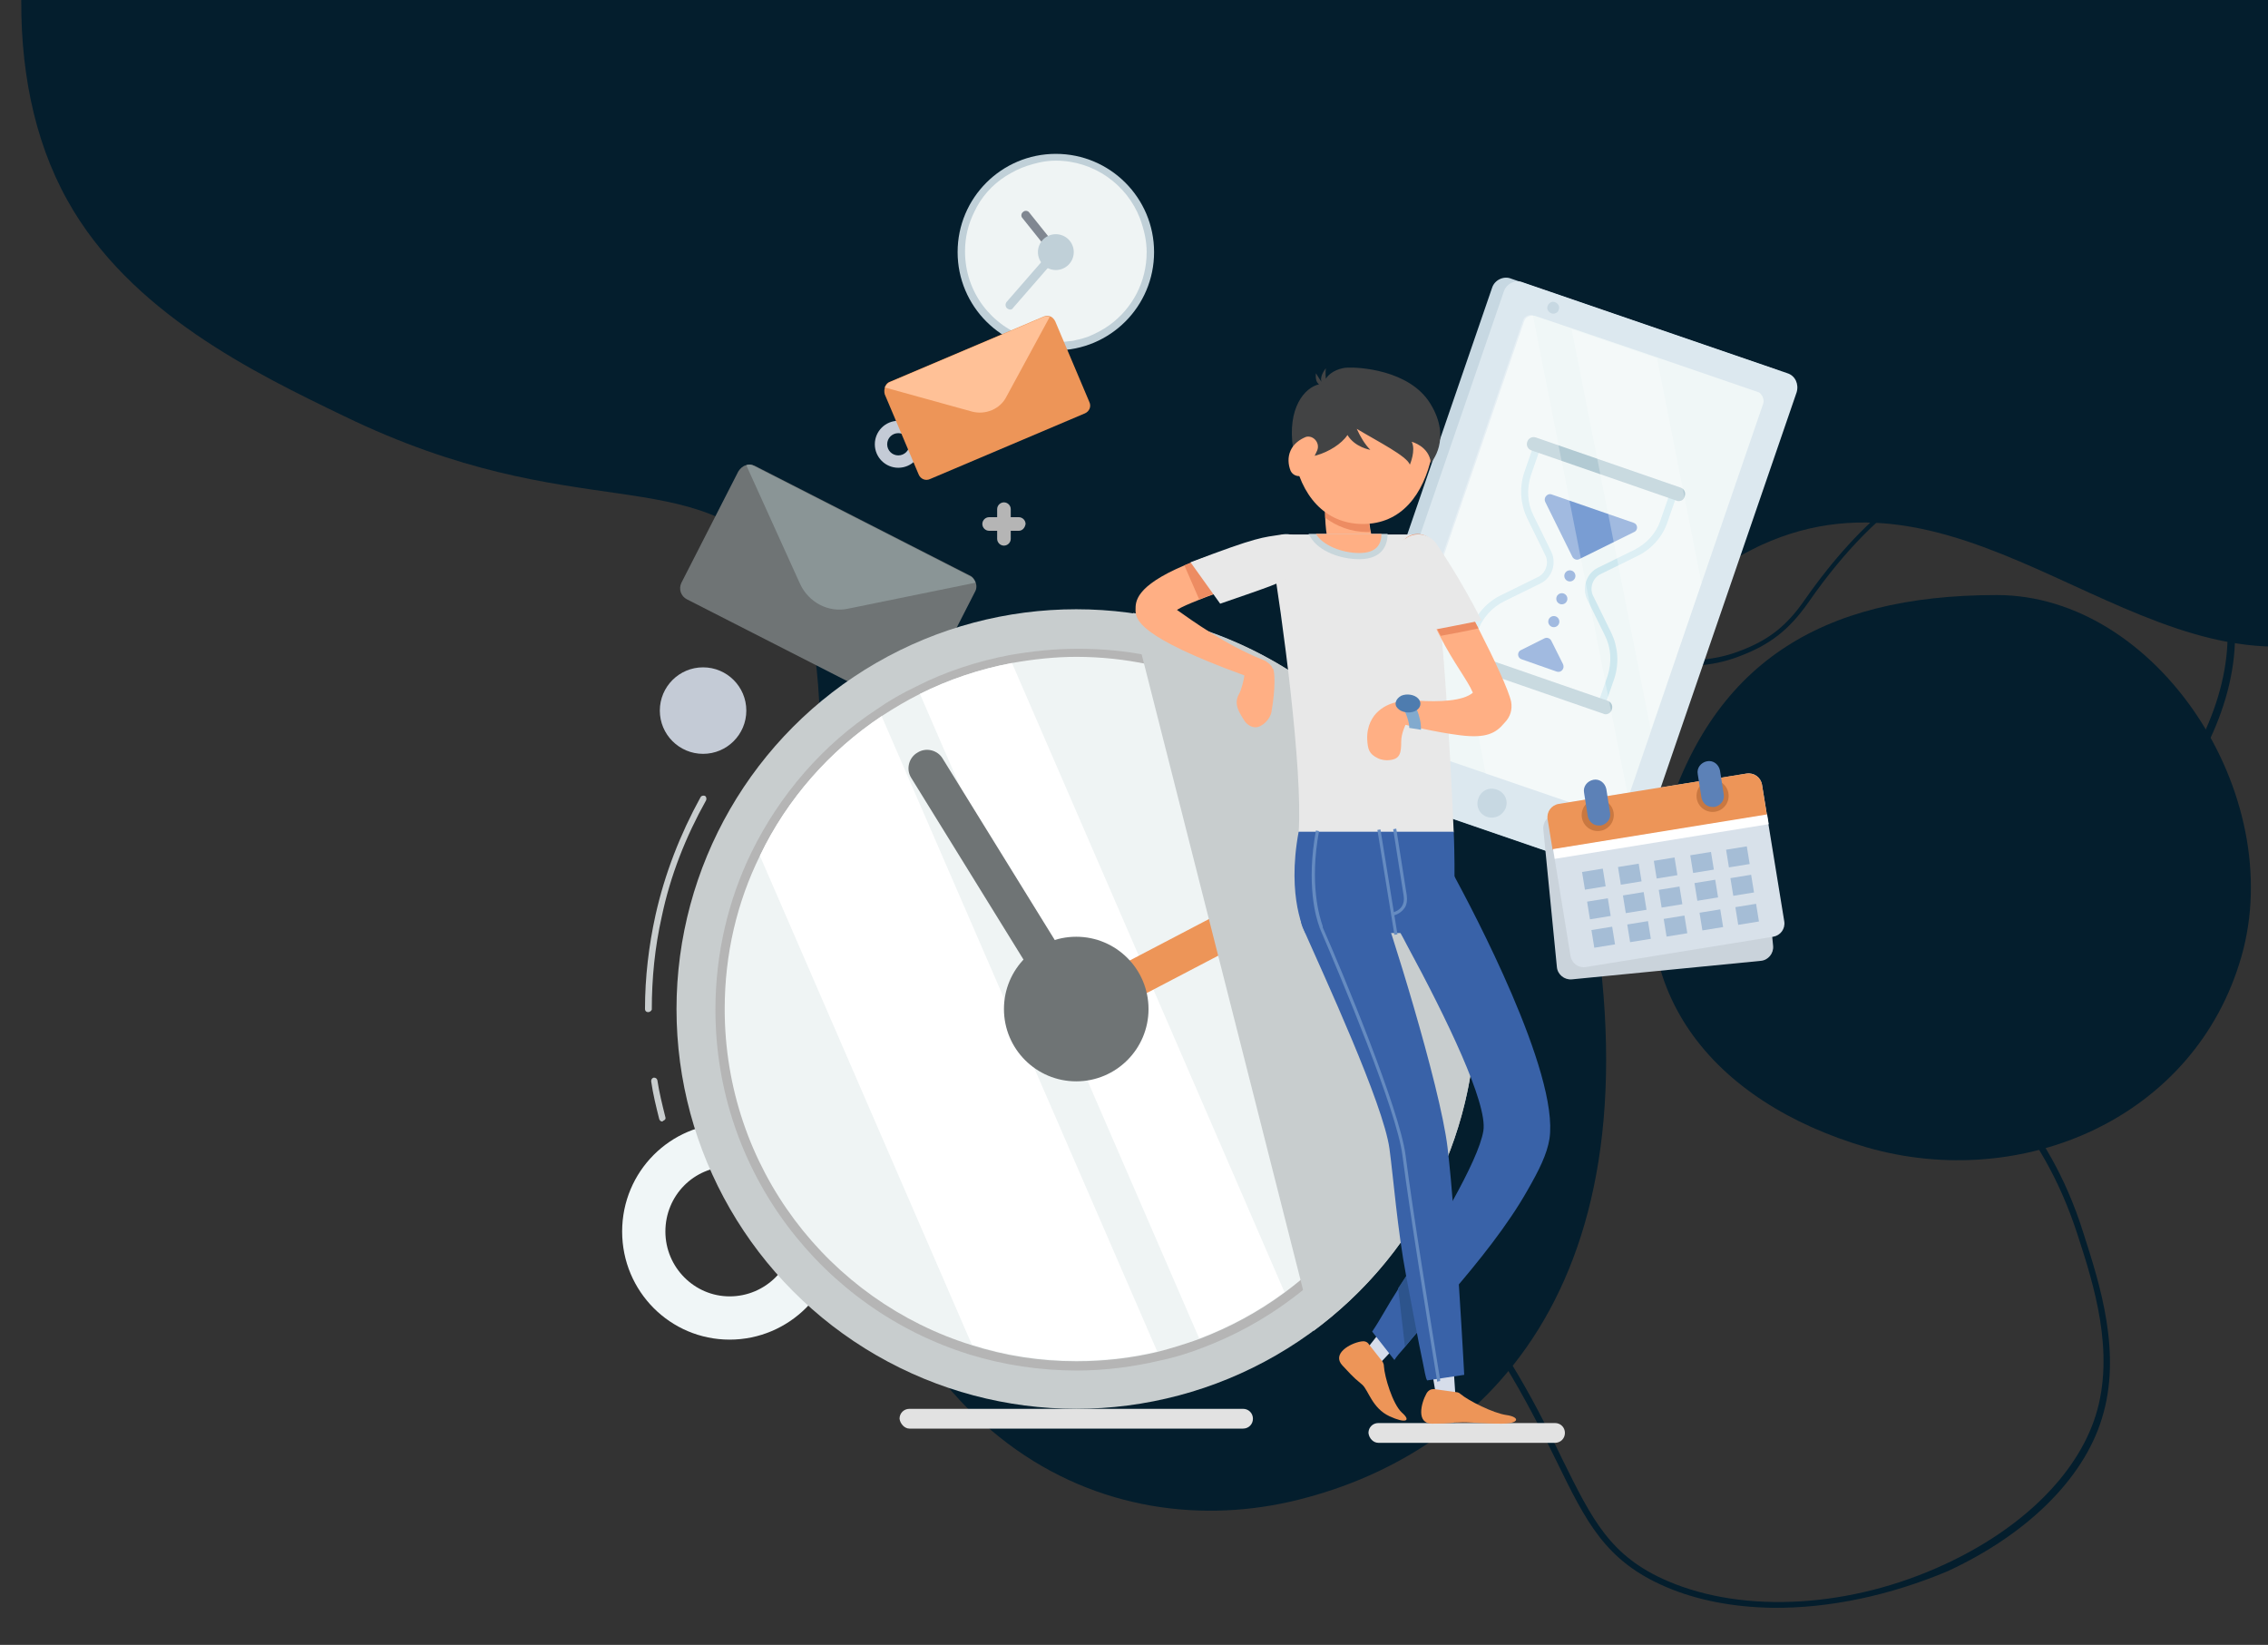 <?xml version="1.0" encoding="utf-8"?>
<!-- Generator: Adobe Illustrator 23.0.1, SVG Export Plug-In . SVG Version: 6.00 Build 0)  -->
<svg version="1.1" id="Camada_1" xmlns="http://www.w3.org/2000/svg" xmlns:xlink="http://www.w3.org/1999/xlink" x="0px" y="0px"
	 viewBox="0 0 367.1 266.2" style="enable-background:new 0 0 367.1 266.2;" xml:space="preserve">
<rect x="0" y="0" width="367.1" height="266.2" fill="#333333" stroke="none"/>
<style type="text/css">
	.st0{clip-path:url(#SVGID_2_);}
	.st1{fill:#041E2D;}
	.st2{fill:#C0D0D8;}
	.st3{fill:#EFF4F4;}
	.st4{fill:#808791;}
	.st5{fill:#C7D8E2;}
	.st6{fill:#DCE8EF;}
	.st7{fill:#F0F7F7;}
	.st8{fill:#CEE8EF;}
	.st9{fill:#B2CAD3;}
	.st10{fill:#799DD3;}
	.st11{opacity:0.3;fill:#FFFFFF;enable-background:new    ;}
	.st12{fill:#CAD3DB;}
	.st13{fill:#D8E1EA;}
	.st14{fill:#ED9558;}
	.st15{fill:#FFFFFF;}
	.st16{fill:#C97841;}
	.st17{fill:#5C81B7;}
	.st18{fill:#A5BDD6;}
	.st19{fill:#C4CBD6;}
	.st20{fill:#6F7475;}
	.st21{fill:#8A9596;}
	.st22{fill:#FFC197;}
	.st23{fill:#B5B5B5;}
	.st24{fill:#F0F6F7;}
	.st25{fill:#C8CDCE;}
	.st26{fill:#E2E2E2;}
	.st27{fill:#D6DDEA;}
	.st28{fill:#ED8C62;}
	.st29{fill:#FFAF84;}
	.st30{fill:#E8E8E8;}
	.st31{fill:#3962A8;}
	.st32{fill:#2D548C;}
	.st33{fill:#658BC1;}
	.st34{fill:#C8D6DB;}
	.st35{fill:#82AACE;}
	.st36{fill:#4E7CAF;}
	.st37{fill:#424344;}
</style>
<g id="Background">
</g>
<g id="Designed_by_Freepik">
</g>
<g>
	<g>
		<defs>
			<rect id="SVGID_1_" width="367.1" height="266.2"/>
		</defs>
		<clipPath id="SVGID_2_">
			<use xlink:href="#SVGID_1_"  style="overflow:visible;"/>
		</clipPath>
		<g id="Objects" class="st0">
			<g>
				<g>
					<g>
						<path class="st1" d="M133.1,171.7c-3.6-28.6,4.7-66.1-6.3-79.7c-14.5-17.9-33.3-6.3-71.2-24.7c-14.3-6.9-34.6-16.7-44.7-34.9
							C-11.1-7,18.1-80.3,65.4-100.7c33.7-14.5,47.5,10.4,120.1,16.5c79.7,6.7,97-20.2,151.7-2.5c15.2,4.9,69.2,22.3,85.3,71.4
							c15.7,47.9-10.2,109-44.2,118.6c-31.9,9-59.3-30.6-93.2-15.1c-2.4,1.1-18.6,8.9-25.7,25.6c-4.2,9.7-4.8,17-2.8,26.9
							c13.5,66.1-15.9,94.4-46.4,102C179.6,250.4,140.9,234.4,133.1,171.7z"/>
						<path class="st1" d="M269.2,133.8c-7.5,26.2,8,44.6,33,51.9c25.1,7.2,53.1-4.7,60.6-30.9s-13.6-58.5-39.6-58.5
							C294.5,96.3,276.8,107.5,269.2,133.8z"/>
						<path class="st1" d="M286.9,260.2c-6.3-0.1-12.2-1.2-17.3-3.4c-9.8-4.2-12.9-10.6-17.6-20.2c-4-8.1-8.9-18.1-19.4-31.3
							c-12.1-15.1-22-22.4-30.7-28.8c-10-7.4-17.8-13.1-24.8-27.7c-11-22.9-12.2-42.4-3.7-58.3c6.9-12.8,20.6-23.3,35.8-27.6
							c10.1-2.8,19.3-2.3,25.6,1.4c7.1,4.2,9.7,12,12.4,19.5c2.9,8.5,5.9,17.3,15.4,21.1c1.6,0.6,10.1,3.7,18.6,0.6
							c5-1.8,8-4.2,10.9-8.4c9.3-13.3,19.4-21.2,30.3-23.8c11.1-2.6,20,1.1,25.6,4.6c7.4,4.7,12.1,11.8,13.4,20.1
							c1.7,10.9-2.5,23.1-12.5,35.3l0,0c-3.7,4.5-8.4,8.7-13.1,12.9c-7.2,6.5-13.9,12.5-14.7,17.9c-0.8,6.1,1.9,9.8,5.5,15
							c3.4,4.7,7.6,10.7,10.7,20.7c2.6,8.1,6.2,19.3,2.9,29.8c-3,9.8-12.2,18.8-25,24.7C305.9,258.2,296.1,260.3,286.9,260.2z
							 M221.7,62.1c-3.9-0.1-8.1,0.5-12.4,1.7c-14.9,4.2-28.4,14.5-35.1,27.1c-8.3,15.6-7.1,34.9,3.7,57.4
							c6.9,14.3,14.7,20.1,24.6,27.4c8.8,6.4,18.7,13.7,30.8,29c10.8,13.4,15.7,23.4,19.6,31.5c4.8,9.7,7.7,15.7,17.1,19.7
							c12.4,5.3,29.6,4.3,44.7-2.7c12.6-5.8,21.5-14.6,24.5-24.1c3.2-10.2-0.3-21.2-2.9-29.2c-3.2-9.9-7.3-15.7-10.7-20.4
							c-3.7-5.3-6.5-9.2-5.7-15.6c0.8-5.7,7.6-11.9,15-18.5c4.5-4.1,9.4-8.3,13-12.8l0,0c9.7-12,14-23.9,12.3-34.5
							c-1.3-8-5.9-15-13-19.6c-6.7-4.3-30.5-15.6-54.5,19c-3.1,4.4-6.2,6.9-11.4,8.8c-8.7,3.3-17.5,0.1-19.2-0.5
							c-9.9-3.9-13-13-16-21.7c-2.6-7.7-5.1-14.9-11.9-19C230.8,63.2,226.5,62.1,221.7,62.1z M347.2,148.8L347.2,148.8L347.2,148.8z
							"/>
					</g>
					<g>
						<g>
							<g>
								<g>
									<g>
										<circle class="st2" cx="170.9" cy="40.8" r="15.9"/>
										<path class="st3" d="M185.6,40.8c0,4.8-2.3,9.1-6,11.8c-1.1,0.8-2.3,1.4-3.5,1.9c-0.6,0.2-1.2,0.4-1.8,0.5
											c-0.4,0.1-0.7,0.2-1.1,0.2c-0.7,0.1-1.5,0.2-2.3,0.2c-1.5,0-3-0.2-4.4-0.7c-6-1.9-10.3-7.4-10.3-14c0-2.3,0.5-4.4,1.5-6.4
											c1.1-2.4,2.9-4.4,5.1-5.8c0.5-0.3,1-0.6,1.6-0.9c1.2-0.6,2.5-1,3.8-1.3c0.9-0.2,1.8-0.3,2.7-0.3c6.2,0,11.5,3.9,13.6,9.3
											C185.2,37.2,185.6,39,185.6,40.8z"/>
										<path class="st4" d="M170.9,41.6c-0.2,0-0.4-0.1-0.6-0.3l-4.8-6c-0.3-0.3-0.2-0.8,0.1-1c0.3-0.3,0.8-0.2,1,0.1l4.8,6
											c0.3,0.3,0.2,0.8-0.1,1C171.3,41.5,171.1,41.6,170.9,41.6z"/>
										<circle class="st2" cx="170.9" cy="40.8" r="2.9"/>
										<path class="st2" d="M163.5,50.1c-0.2,0-0.3-0.1-0.5-0.2c-0.3-0.3-0.3-0.7-0.1-1l7.4-8.5c0.3-0.3,0.7-0.3,1-0.1
											c0.3,0.3,0.3,0.7,0.1,1l-7.4,8.5C163.9,50,163.7,50.1,163.5,50.1z"/>
									</g>
									<g>
										<path class="st5" d="M288.9,62.9l-26.3,76.5c-0.4,1.3-1.8,2-3.1,1.5l-42.8-14.7c-1.3-0.4-2-1.8-1.5-3.1l26.3-76.5
											c0.4-1.3,1.9-2,3.1-1.5l42.8,14.7C288.6,60.2,289.3,61.6,288.9,62.9z"/>
										<path class="st6" d="M290.8,63.5L264.5,140c-0.4,1.3-1.8,2-3.1,1.5l-42.8-14.7c-1.3-0.4-2-1.8-1.5-3.1l26.3-76.5
											c0.4-1.3,1.9-2,3.1-1.5l42.8,14.7C290.6,60.8,291.2,62.2,290.8,63.5z"/>
										<path class="st7" d="M285.4,65.3l-10,29.1l0,0l-8.1,23.7l0,0l-3.7,10.8l-0.9,2.5c-0.2,0.7-1,1.1-1.7,0.8l-20.4-7
											l-15.8-5.4c-0.7-0.2-1.1-1-0.8-1.7l9.7-28.2l13-37.9c0.2-0.7,0.9-1,1.6-0.9h0.1l6.2,2.1l13.8,4.7l16.3,5.6
											C285.2,63.8,285.6,64.6,285.4,65.3z"/>
										<g>
											<path class="st5" d="M240.7,132.2L240.7,132.2c-1.2-0.4-1.9-1.7-1.4-3l0,0c0.4-1.2,1.7-1.9,3-1.4l0,0
												c1.2,0.4,1.9,1.7,1.4,3l0,0C243.2,132,241.9,132.6,240.7,132.2z"/>
										</g>
										<g>
											<path class="st5" d="M251.1,50.7L251.1,50.7c-0.5-0.2-0.8-0.7-0.6-1.2l0,0c0.2-0.5,0.7-0.8,1.2-0.6l0,0
												c0.5,0.2,0.8,0.7,0.6,1.2l0,0C252.2,50.6,251.6,50.9,251.1,50.7z"/>
										</g>
										<path class="st8" d="M259.7,114.4l-1.1-0.4l1.6-4.6c0.7-2.2,0.6-4.5-0.4-6.5l-2.9-5.9c-0.9-1.9-0.1-4.2,1.7-5.1l5.9-2.9
											c2-1,3.6-2.7,4.3-4.9l1.6-4.6l1.1,0.4l-1.6,4.6c-0.8,2.4-2.6,4.4-4.9,5.5l-5.9,2.9c-1.3,0.6-1.9,2.3-1.2,3.6l2.9,5.9
											c1.1,2.3,1.3,4.9,0.5,7.4L259.7,114.4z"/>
										<path class="st8" d="M237.6,106.8l-1.1-0.4l1.6-4.6c0.8-2.4,2.6-4.4,4.9-5.5l5.9-2.9c1.3-0.6,1.9-2.3,1.2-3.6l-2.9-5.9
											c-1.1-2.3-1.3-4.9-0.5-7.4l1.6-4.6l1.1,0.4l-1.6,4.6c-0.7,2.2-0.6,4.5,0.4,6.5l2.9,5.9c0.9,1.9,0.1,4.2-1.7,5.1l-5.9,2.9
											c-2,1-3.6,2.7-4.3,4.9L237.6,106.8z"/>
										<path class="st9" d="M271.7,81.1c-0.1,0-0.2,0-0.4-0.1l-23.4-8.1c-0.6-0.2-0.9-0.8-0.7-1.4s0.8-0.9,1.4-0.7l23.4,8.1
											c0.6,0.2,0.9,0.8,0.7,1.4C272.6,80.8,272.2,81.1,271.7,81.1z"/>
										<path class="st9" d="M259.9,115.6c-0.1,0-0.2,0-0.4-0.1l-23.4-8.1c-0.6-0.2-0.9-0.8-0.7-1.4s0.8-0.9,1.4-0.7l23.4,8.1
											c0.6,0.2,0.9,0.8,0.7,1.4C260.8,115.3,260.3,115.6,259.9,115.6z"/>
										<path class="st10" d="M250.1,81.2l4.4,8.9c0.2,0.4,0.7,0.6,1.1,0.4l8.9-4.4c0.7-0.3,0.6-1.3-0.1-1.5L251.1,80
											C250.5,79.8,249.8,80.5,250.1,81.2z"/>
										<path class="st10" d="M246.2,105.2l3.8-1.9c0.4-0.2,0.9,0,1.1,0.4l1.9,3.8c0.3,0.7-0.3,1.4-1,1.2l-5.7-2
											C245.6,106.5,245.5,105.5,246.2,105.2z"/>
										<circle class="st10" cx="251.5" cy="100.6" r="0.9"/>
										<circle class="st10" cx="252.8" cy="96.9" r="0.9"/>
										<circle class="st10" cx="254.1" cy="93.2" r="0.9"/>
										<path class="st11" d="M263.5,128.9l-0.9,2.5c-0.2,0.7-1,1.1-1.7,0.8l-20.4-7l-7-35.4l13-37.9c0.2-0.7,0.9-1,1.6-0.9
											L263.5,128.9z"/>
										<polygon class="st11" points="275.4,94.4 275.4,94.4 267.2,118.1 254.4,53.3 268.2,58 										"/>
									</g>
									<g>
										<path class="st12" d="M284.8,130.8l2.2,22.3c0.1,1.2-0.8,2.3-2,2.4l-30.6,3c-1.2,0.1-2.3-0.8-2.4-2l-2.2-22.3
											c-0.1-1.2,0.8-2.3,2-2.4l30.6-3C283.6,128.7,284.6,129.6,284.8,130.8z"/>
										<path class="st13" d="M285.2,127l3.6,22.1c0.2,1.2-0.6,2.3-1.8,2.5l-30.3,4.9c-1.2,0.2-2.3-0.6-2.5-1.8l-3.6-22.1
											c-0.2-1.2,0.6-2.3,1.8-2.5l30.3-4.9C283.9,125,285,125.8,285.2,127z"/>
										<path class="st14" d="M285.2,127l0.8,4.9l-34.7,5.6l-0.8-4.9c-0.2-1.2,0.6-2.3,1.8-2.5l30.3-4.9
											C283.9,125,285,125.8,285.2,127z"/>
										
											<rect x="251.3" y="134.7" transform="matrix(0.987 -0.16 0.16 0.987 -18.196 44.675)" class="st15" width="35.1" height="1.6"/>
										
											<ellipse transform="matrix(0.371 -0.928 0.928 0.371 40.286 323.167)" class="st16" cx="258.8" cy="131.8" rx="2.6" ry="2.6"/>
										<circle class="st16" cx="277.2" cy="128.8" r="2.6"/>
										<g>
											<path class="st17" d="M258.8,133.6c-0.9,0-1.6-0.6-1.8-1.5l-0.6-3.8c-0.2-1,0.5-1.9,1.5-2.1s1.9,0.5,2.1,1.5l0.6,3.8
												c0.2,1-0.5,1.9-1.5,2.1C259,133.6,258.9,133.6,258.8,133.6z"/>
											<path class="st17" d="M277.2,130.6c-0.9,0-1.6-0.6-1.8-1.5l-0.6-3.8c-0.2-1,0.5-1.9,1.5-2.1s1.9,0.5,2.1,1.5l0.6,3.8
												c0.2,1-0.5,1.9-1.5,2.1C277.4,130.6,277.3,130.6,277.2,130.6z"/>
										</g>
										
											<rect x="256.3" y="140.9" transform="matrix(0.987 -0.16 0.16 0.987 -19.439 43.058)" class="st18" width="3.4" height="2.9"/>
										
											<rect x="279.6" y="137.3" transform="matrix(0.987 -0.16 0.16 0.987 -18.549 46.734)" class="st18" width="3.4" height="2.9"/>
										
											<rect x="273.8" y="138.2" transform="matrix(0.987 -0.16 0.16 0.987 -18.767 45.819)" class="st18" width="3.4" height="2.9"/>
										
											<rect x="267.9" y="139.1" transform="matrix(0.987 -0.16 0.16 0.987 -18.986 44.887)" class="st18" width="3.4" height="2.9"/>
										
											<rect x="262.1" y="140.1" transform="matrix(0.987 -0.16 0.16 0.987 -19.221 43.973)" class="st18" width="3.4" height="2.9"/>
										
											<rect x="257.1" y="145.7" transform="matrix(0.987 -0.16 0.16 0.987 -20.18 43.247)" class="st18" width="3.4" height="2.9"/>
										
											<rect x="280.3" y="141.9" transform="matrix(0.987 -0.16 0.16 0.987 -19.275 46.905)" class="st18" width="3.4" height="2.9"/>
										
											<rect x="274.5" y="142.7" transform="matrix(0.987 -0.16 0.16 0.987 -19.493 45.99)" class="st18" width="3.4" height="2.9"/>
										
											<rect x="268.7" y="143.8" transform="matrix(0.987 -0.16 0.16 0.987 -19.727 45.076)" class="st18" width="3.4" height="2.9"/>
										
											<rect x="262.9" y="144.7" transform="matrix(0.987 -0.16 0.16 0.987 -19.946 44.16)" class="st18" width="3.4" height="2.9"/>
										
											<rect x="257.8" y="150.3" transform="matrix(0.987 -0.16 0.16 0.987 -20.906 43.417)" class="st18" width="3.4" height="2.9"/>
										
											<rect x="281.1" y="146.6" transform="matrix(0.987 -0.16 0.16 0.987 -20.016 47.093)" class="st18" width="3.4" height="2.9"/>
										
											<rect x="275.3" y="147.5" transform="matrix(0.987 -0.16 0.16 0.987 -20.234 46.178)" class="st18" width="3.4" height="2.9"/>
										
											<rect x="269.5" y="148.5" transform="matrix(0.987 -0.16 0.16 0.987 -20.468 45.264)" class="st18" width="3.4" height="2.9"/>
										
											<rect x="263.6" y="149.4" transform="matrix(0.987 -0.16 0.16 0.987 -20.688 44.333)" class="st18" width="3.4" height="2.9"/>
									</g>
									<circle class="st19" cx="113.8" cy="115" r="7"/>
									<path class="st19" d="M145.4,75.7c-2.1,0-3.8-1.7-3.8-3.8c0-2.1,1.7-3.8,3.8-3.8s3.8,1.7,3.8,3.8
										C149.2,74,147.5,75.7,145.4,75.7z M145.4,70.1c-1,0-1.8,0.8-1.8,1.8s0.8,1.8,1.8,1.8s1.8-0.8,1.8-1.8
										S146.4,70.1,145.4,70.1z"/>
									<g>
										<path class="st20" d="M119.5,76.3l-9.2,18c-0.5,1-0.1,2.2,0.9,2.7l34.7,17.7c1,0.5,2.2,0.1,2.7-0.9l9.2-18
											c0.3-0.5,0.3-1.1,0.1-1.6s-0.5-0.9-1-1.1l-34.7-17.7c-0.5-0.2-1-0.3-1.5-0.1C120.3,75.4,119.8,75.8,119.5,76.3z"/>
										<path class="st21" d="M120.8,75.3l8.7,19.2c1.4,3,4.6,4.7,7.8,4l20.6-4.2c-0.2-0.5-0.5-0.9-1-1.1l-34.7-17.7
											C121.8,75.2,121.3,75.1,120.8,75.3z"/>
									</g>
									<g>
										<path class="st14" d="M143.2,63.8l5.5,13c0.3,0.7,1.1,1.1,1.9,0.7l25-10.6c0.7-0.3,1.1-1.1,0.7-1.9l-5.5-13
											c-0.2-0.4-0.5-0.7-0.8-0.8s-0.7-0.1-1,0l-25,10.6c-0.3,0.1-0.6,0.4-0.7,0.7C143.1,63,143.1,63.4,143.2,63.8z"/>
										<path class="st22" d="M143.2,62.7l14.1,3.9c2.2,0.6,4.6-0.4,5.6-2.4l7-12.9c-0.3-0.1-0.7-0.1-1,0l-25,10.6
											C143.6,62.1,143.4,62.4,143.2,62.7z"/>
									</g>
									<path class="st23" d="M164.9,85.9h-1.3v1.3c0,0.6-0.5,1.1-1.1,1.1s-1.1-0.5-1.1-1.1v-1.3h-1.3c-0.6,0-1.1-0.5-1.1-1.1
										s0.5-1.1,1.1-1.1h1.3v-1.3c0-0.6,0.5-1.1,1.1-1.1s1.1,0.5,1.1,1.1v1.3h1.3c0.6,0,1.1,0.5,1.1,1.1
										C165.9,85.4,165.5,85.9,164.9,85.9z"/>
								</g>
								<path class="st24" d="M118.1,216.8c-9.6,0-17.4-7.8-17.4-17.5s7.8-17.5,17.4-17.5s17.5,7.8,17.5,17.5
									S127.7,216.8,118.1,216.8z M118.1,188.8c-5.8,0-10.4,4.7-10.4,10.5s4.7,10.5,10.4,10.5c5.8,0,10.5-4.7,10.5-10.5
									S123.9,188.8,118.1,188.8z"/>
							</g>
							<path class="st25" d="M104.9,163.8c-0.3,0-0.5-0.2-0.5-0.5c0-5.1,0.6-10.2,1.7-15.2c1.5-6.7,4-13.1,7.3-19.1
								c0.1-0.2,0.4-0.3,0.7-0.2c0.2,0.1,0.3,0.4,0.2,0.7c-3.3,5.9-5.8,12.2-7.2,18.9c-1.1,4.9-1.6,9.9-1.6,15
								C105.4,163.6,105.2,163.8,104.9,163.8z"/>
							<path class="st25" d="M107.2,181.5c-0.2,0-0.4-0.1-0.5-0.4c-0.5-2-1-4-1.3-6.1c0-0.3,0.1-0.5,0.4-0.6c0.3,0,0.5,0.1,0.6,0.4
								c0.3,2,0.8,4,1.3,6c0.1,0.3-0.1,0.5-0.4,0.6C107.3,181.5,107.2,181.5,107.2,181.5z"/>
							<g>
								<circle class="st25" cx="174.2" cy="163.3" r="64.7"/>
								<path class="st23" d="M232.6,163.3c0,19.3-9.4,36.5-23.8,47.1c-4.3,3.2-9.1,5.8-14.1,7.7c-2.3,0.9-4.6,1.6-7,2.1
									c-4.3,1-8.8,1.6-13.4,1.6c-6,0-11.9-0.9-17.4-2.6c-23.8-7.4-41.1-29.6-41.1-55.8c0-9.1,2.1-17.8,5.8-25.4
									c4.6-9.4,11.6-17.5,20.3-23.2c2-1.4,4.1-2.6,6.4-3.7c4.7-2.4,9.9-4.1,15.2-5.1c3.5-0.6,7.1-1,10.8-1
									C206.5,104.8,232.6,131,232.6,163.3z"/>
								<path class="st3" d="M231.1,163.3c0,18.8-9.1,35.5-23.2,45.9c-4.2,3.1-8.8,5.6-13.8,7.5c-2.2,0.8-4.5,1.5-6.8,2.1
									c-4.2,1-8.6,1.5-13.1,1.5c-5.9,0-11.6-0.9-16.9-2.6c-23.2-7.2-40-28.8-40-54.4c0-8.9,2-17.3,5.7-24.8
									c4.4-9.2,11.3-17,19.7-22.6c2-1.3,4-2.5,6.2-3.6c4.6-2.3,9.6-4,14.9-5c3.4-0.6,6.9-1,10.5-1
									C205.6,106.4,231.1,131.9,231.1,163.3z"/>
								<path class="st15" d="M187.3,218.7c-4.2,1-8.6,1.5-13.1,1.5c-5.9,0-11.6-0.9-16.9-2.6L123,138.5c4.4-9.2,11.3-17,19.7-22.6
									L187.3,218.7z"/>
								<path class="st15" d="M207.9,209.1c-4.2,3.1-8.8,5.6-13.8,7.5l-45.2-104.3c4.6-2.3,9.6-4,14.9-5L207.9,209.1z"/>
								<path class="st14" d="M174.2,166.3c-1.1,0-2.1-0.6-2.7-1.6c-0.8-1.5-0.2-3.3,1.3-4l30.6-16c1.5-0.8,3.3-0.2,4,1.3
									s0.2,3.3-1.3,4l-30.6,16C175.2,166.2,174.7,166.3,174.2,166.3z"/>
								<circle class="st20" cx="174.2" cy="163.3" r="11.7"/>
								<path class="st20" d="M174.2,166.3c-1,0-2-0.5-2.6-1.4l-24.1-39c-0.9-1.4-0.4-3.3,1-4.1c1.4-0.9,3.3-0.4,4.1,1l24.1,39
									c0.9,1.4,0.4,3.3-1,4.1C175.3,166.1,174.8,166.3,174.2,166.3z"/>
							</g>
							<path class="st25" d="M238.9,163.3c0,21.4-10.4,40.3-26.3,52.1L183.8,102c-0.2-0.9-0.4-1.9-0.4-2.8l0,0
								C214.8,103.7,238.9,130.7,238.9,163.3z"/>
							<path class="st26" d="M147.2,231.2h54c0.9,0,1.6-0.7,1.6-1.6l0,0c0-0.9-0.7-1.6-1.6-1.6h-54c-0.9,0-1.6,0.7-1.6,1.6l0,0
								C145.7,230.4,146.4,231.2,147.2,231.2z"/>
						</g>
						<g>
							<path class="st26" d="M223.1,233.5h28.6c0.9,0,1.6-0.7,1.6-1.6l0,0c0-0.9-0.7-1.6-1.6-1.6h-28.6c-0.9,0-1.6,0.7-1.6,1.6l0,0
								C221.6,232.8,222.3,233.5,223.1,233.5z"/>
							<g>
								<g>
									<polygon class="st27" points="232.6,226.8 231.2,218.5 235,217.4 235.6,226.2 									"/>
									<path class="st14" d="M235.7,225.3c0.2,0,0.5,0.1,0.7,0.3c1.3,1.1,5.3,3.1,7.4,3.4c2.2,0.3,2.3,1.4-0.8,1.4
										s-5.4-0.3-6.8-0.2c-1.4,0-1,0.2-4.4,0.2c-2.6,0-1.8-3.3-0.9-4.9c0.3-0.5,0.7-0.7,1.2-0.7L235.7,225.3z"/>
								</g>
								<g>
									<polygon class="st27" points="220.6,219.1 225.8,212.5 229.1,214.5 223.1,220.9 									"/>
									<path class="st14" d="M223.8,220.4c0.1,0.2,0.2,0.4,0.2,0.7c0.1,1.7,1.4,6.1,2.9,7.5c1.6,1.4,0.6,1.8-2,0.6
										c-2.8-1.3-3.4-4.2-4.4-5.1s-0.9-0.6-3.2-3.1c-1.8-1.9,1.2-3.6,3-3.9c0.5-0.1,1,0,1.3,0.5L223.8,220.4z"/>
								</g>
								<g>
									<g>
										<path class="st28" d="M218.3,79.2c0,0-1,6.8,1,9.9s2.3,3.6,2.3,3.6"/>
										<path class="st29" d="M223.3,95.8c-0.6,0.3-1.2,0.5-1.8,0.5c-1.2,0-2.4-0.6-3-1.7c0-0.1-0.4-0.6-2.2-3.5
											c-1.3-2-1.7-4.8-1.8-7.2c-0.1-2.4,0.2-4.4,0.3-5.1c0.3-1.9,2.1-3.3,4-3s3.3,2.1,3,4c-0.1,1-0.2,2.2-0.2,3.3
											c0,1.1,0.1,2.2,0.3,3.1c0.1,0.5,0.2,0.9,0.4,1.1c2,3.2,2.3,3.7,2.3,3.7C225.5,92.6,224.9,94.8,223.3,95.8z"/>
									</g>
									<path class="st30" d="M210.2,134.7c0.7-10.1-2.7-35.3-4.4-45.3c-0.3-1.5,0.9-2.9,2.4-2.9H229c1.1,0,2.1,0.8,2.4,1.8
										c2.4,9.1,3.9,46.4,3.9,46.4H210.2z"/>
									<path class="st29" d="M244.6,113.6c-0.4-1.9-2.7-6.8-5.3-11.9c-2.8-5.4-5.9-11.1-7.3-13.6c-0.8-1.4-2.6-2-4.1-1.2
										c-1.4,0.8-2,2.6-1.2,4.1c2.2,4,4.5,8.2,6.4,12c2.2,4.3,4.4,7,5.3,9.1c-1.6,1.4-5.6,1.5-8.8,1.3c-0.9-0.1-4.3-0.3-6.5,1.7
										c-0.9,0.8-1.9,2.3-1.8,4.6c0.1,1.6,0.3,2.3,1.7,3c0.6,0.3,1.4,0.4,2,0.3c1.6-0.2,1.8-1.1,1.8-3c0-1.3,0.7-2.7,0.7-2.7
										s4.8,1.2,8.9,1.7s5.7-0.3,7.1-2C244.5,116,244.8,114.8,244.6,113.6z"/>
									<path class="st31" d="M211.3,151c0,0-3.1-5.6-1.1-16.4h25.1c0,0,0.4,8.2-0.2,16.4H211.3z"/>
									<path class="st28" d="M239.3,101.7l-2.9,0.6l-3.2,0.6c-2-3.8-4.2-8-6.4-12c-0.8-1.4-0.3-3.3,1.2-4.1
										c1.4-0.8,3.3-0.3,4.1,1.2C233.5,90.6,236.6,96.3,239.3,101.7z"/>
									<path class="st29" d="M211,88.8c-0.4-1.6-2-2.6-3.6-2.2c-7.2,1.8-12.2,3.4-15.7,4.9c-8,3.4-7.9,5.9-7.9,7.2
										c0,1.5,0.3,4.3,17.6,10.6c0,0.5-0.5,2.5-0.9,3.1c-0.8,1.5,0,2.8,0.9,4.2c0.3,0.5,1,1.1,1.8,1.1c1.1,0,2.4-1.3,2.6-2.5
										c0.7-4,0.5-6.4,0.3-6.9l0,0l0,0c0,0,0-0.1-0.1-0.1c-0.1-0.1-0.1-0.3-0.2-0.4c-0.1-0.1-0.1-0.1-0.2-0.2
										c-0.1-0.1-0.1-0.2-0.2-0.2c-0.1-0.1-0.2-0.2-0.4-0.3c0,0,0,0-0.1-0.1c-0.2-0.1-0.4-0.2-0.7-0.3c-5.9-2.4-11.3-6.3-13.7-8
										c0.8-0.5,2-1,3.5-1.6c3.7-1.5,9.1-3.2,14.7-4.6C210.4,92,211.4,90.4,211,88.8z"/>
									<path class="st30" d="M239.8,100.4l-4,0.8l-3.1,0.6l0,0l-2.7,0.5c-3.4-6.7-4.3-8.3-4.4-10.6c-0.1-2.6,0.6-3.9,2.3-4.8
										s3.8-0.3,4.8,1.4C232.7,88.3,236.3,93.5,239.8,100.4z"/>
									<path class="st31" d="M250.8,184.3c-0.4,2.5-1.7,5.1-3.6,8.4c-3.1,5.5-7.9,11.5-12.3,16.6c-3,3.5-5.8,6.6-7.5,8.7
										c-0.8,0.9-1.4,1.6-1.7,2.1l-3.6-4.6c1.3-1.9,2.6-4.4,4.1-6.7c0-0.1,0.1-0.1,0.1-0.2c2.9-4.4,6-9.3,8.5-13.8
										c0.1-0.1,0.2-0.3,0.3-0.4c2.6-4.7,4.6-8.9,5-11.4c0.7-4.4-5.9-18.1-12.4-30.1c-0.7-1.4-1.5-2.7-2.2-4.1
										c-0.3-0.4-0.4-0.9-0.4-1.5c-0.2-2.2,1.4-4.8,3.4-5.9c2.4-1.3,5.6-2,6.9,0.4C238.1,146.8,252.4,173.6,250.8,184.3z"/>
									<path class="st32" d="M234.9,209.2c-3,3.5-5.8,6.6-7.5,8.7c-0.3-2.5-0.6-5.1-0.9-7.8c-0.1-0.5-0.1-1-0.2-1.6
										c2.9-4.4,6-9.3,8.5-13.8C234.9,199.2,235,204.3,234.9,209.2z"/>
									<path class="st31" d="M234.3,185.7c-1.2-10.1-9.7-37.1-11-40.1c-1.1-2.5-7.2-3.1-9.8-2c-2.5,1.1-3.7,4.1-2.6,6.6
										c3.4,7.7,13,28.4,14,35.7c0.6,4.4,1.3,13.2,2.7,20.6c1,5.2,1.9,10.3,2.7,14c0.6,3.2,0.6,2.6,0.7,2.9l6-0.9
										C237,222.6,235.7,197.5,234.3,185.7z"/>
									<path class="st28" d="M208.8,92.4c-5.6,1.4-11,3.1-14.7,4.6l-2.4-5.5c3.5-1.5,8.5-3.1,15.7-4.9c1.6-0.4,3.2,0.6,3.6,2.2
										C211.4,90.4,210.4,92,208.8,92.4z"/>
									<path class="st30" d="M207.5,86.5c1.9-0.3,3.3,0.6,3.8,2.5s-0.8,3.3-2.4,4.3c-2.1,1.2-2.7,1.4-11.4,4.4l-4.8-6.7
										C203.7,86.8,204.3,87,207.5,86.5z"/>
									<path class="st28" d="M221.8,86.1c-0.2,0-0.3,0-0.5,0c-2.6,0-4.9-0.9-6.8-2.3c-0.1-2.4,0.2-4.4,0.3-5.1
										c0.3-1.9,2.1-3.3,4-3s3.3,2.1,3,4c-0.1,1-0.2,2.2-0.2,3.3C221.5,84.2,221.6,85.3,221.8,86.1z"/>
									<path class="st29" d="M231.8,73.6c-1.4,6.5-5,11.2-11.2,11.2s-10.1-4.7-11.2-11.2c-1-6.1,5.1-12.1,11.3-12.1
										C226.8,61.5,233.1,67.5,231.8,73.6z"/>
									<path class="st33" d="M232.6,223.6v-0.2c-1.7-10.5-4.3-26.4-5.6-36.4c-0.9-7.3-10-28.9-13.3-36.6c0-0.1,0-0.1-0.1-0.2v-0.1
										c-0.6-1.5-2.2-7-0.6-15.7l0.5,0.1c-1.6,8.6,0.1,14,0.6,15.4v0.1v0.1c3.4,7.7,12.4,29.4,13.4,36.8c1.3,10,3.9,25.9,5.6,36.4
										v0.2L232.6,223.6z"/>
								</g>
								<path class="st34" d="M224.6,86.4c0,1.5-0.6,4.1-4.6,4.1c-2.9,0-6.5-1.2-7.9-3.6l-0.3-0.5H224.6z"/>
								<path class="st29" d="M213,86.4c1.1,1.9,4.3,3.1,7,3.1c2.8,0,3.6-1.4,3.6-3.1H213z"/>
								<g>
									<path class="st35" d="M228.1,117.8c0,0,0.1-1.7-1.6-4.2l1.6-1c2.1,3.1,1.9,5.3,1.9,5.5L228.1,117.8z"/>
									<path class="st36" d="M226.8,112.6c0.9-0.4,2.2-0.2,2.8,0.5s0.3,1.6-0.6,2c-0.9,0.4-2.2,0.2-2.8-0.5
										C225.6,114,225.9,113.1,226.8,112.6z"/>
								</g>
								<path class="st37" d="M231.5,65.3c-3.4-5.5-11.7-5.9-13.4-5.8c-0.9,0-2.7,0.5-3.5,1.8c-0.1-0.9,0-1.7,0-1.7
									c-0.7,0.9-0.9,1.7-0.7,2.2c-0.5-0.7-0.9-1.4-0.9-1.4c-0.1,1,0.1,1.5,0.5,1.8c-2.3,0.5-5.2,3.8-4.2,10.4
									c0.4,2.9,6.9,0.7,8.8-2.2c1.2,2,3.7,2.4,3.7,2.4c-0.9-0.9-1.6-2.1-2.2-3.4c3.5,2.1,8.1,4.4,8.6,5.8c0,0,1-2.3,0.3-3.7
									c0,0,2.8,0.7,3.1,3.4C231.6,74.9,235.1,71.1,231.5,65.3z"/>
								
									<rect x="224.3" y="134.3" transform="matrix(0.987 -0.16 0.16 0.987 -19.925 37.646)" class="st33" width="0.5" height="17.2"/>
								<path class="st33" d="M225.4,148.2l-0.1-0.5c0,0,1.1-0.2,1.6-1c0.3-0.5,0.4-1,0.3-1.7l-1.7-10.8l0.5-0.1l1.7,10.8
									c0.1,0.8,0,1.6-0.4,2.1C226.6,148,225.4,148.2,225.4,148.2z"/>
								<path class="st29" d="M208.9,72.9c-0.5,1.1-0.4,2.3,0,3.3c0.6,1.2,2.3,1.1,2.8-0.1l1.5-3.2c0.5-1.2-0.6-2.5-1.8-2.2
									C210.4,71.1,209.4,71.8,208.9,72.9z"/>
							</g>
						</g>
					</g>
				</g>
			</g>
		</g>
	</g>
</g>
</svg>
